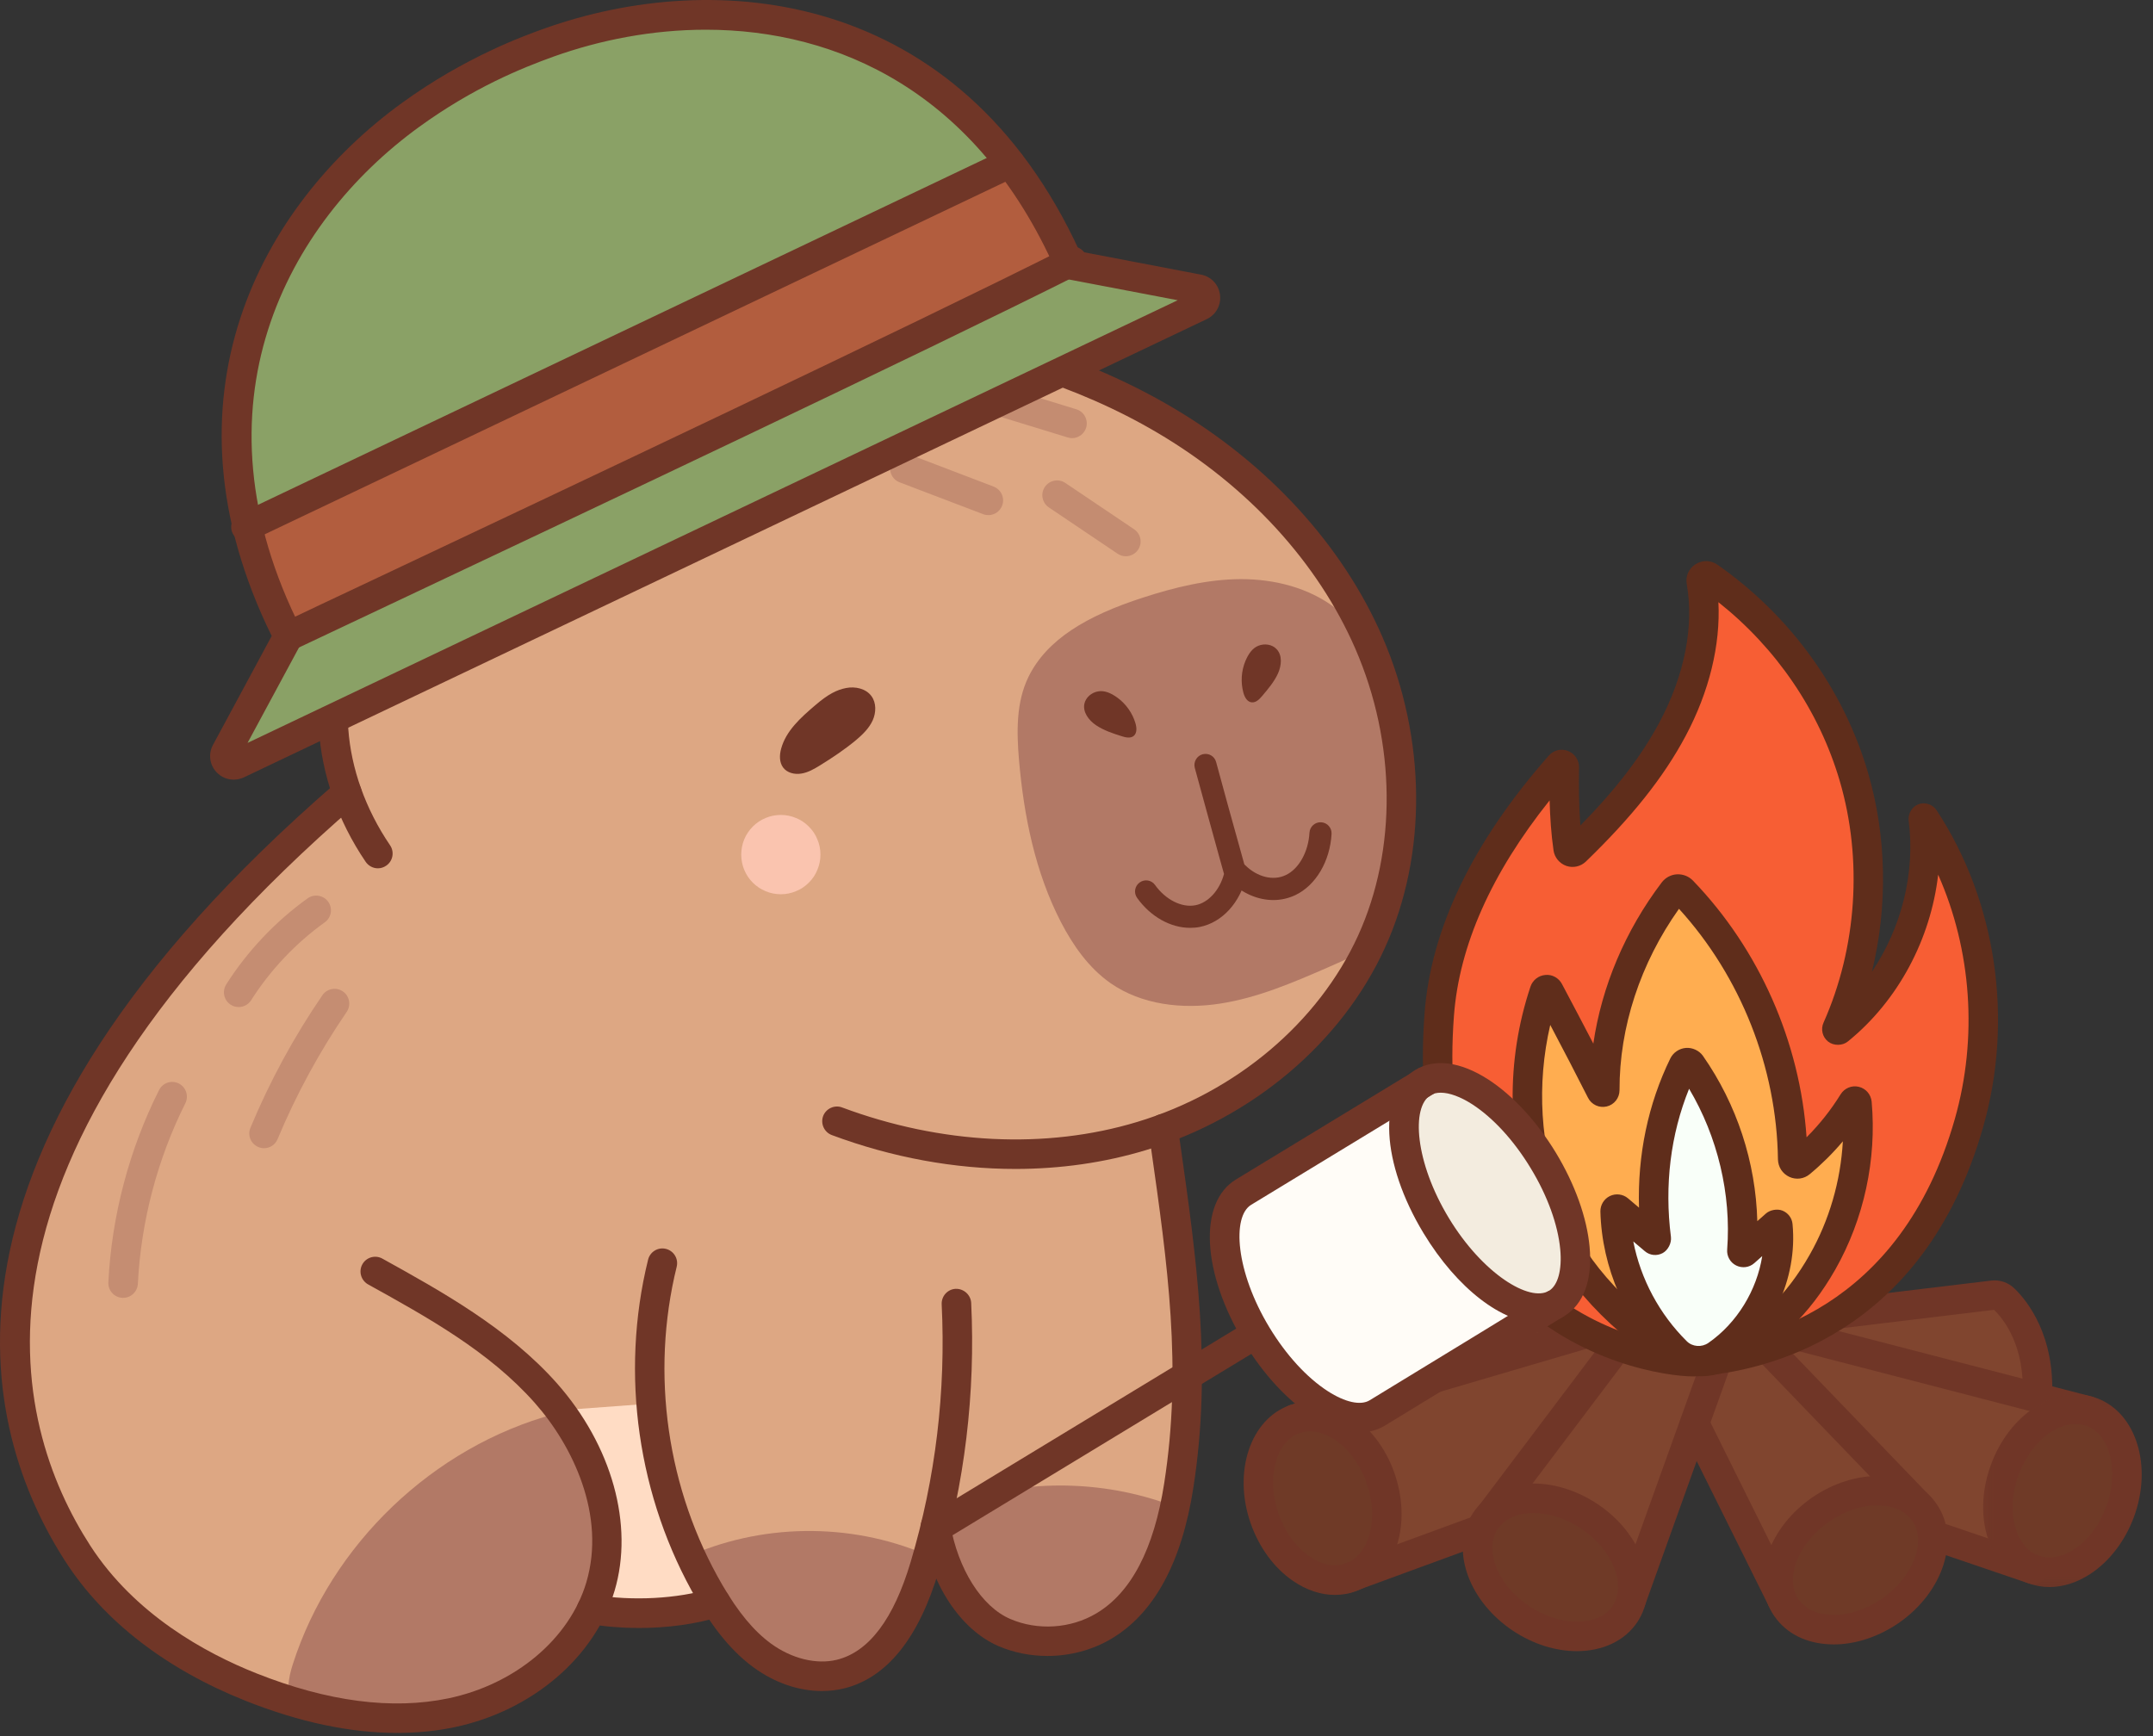 <svg width="155" height="125" viewBox="0 0 155 125" fill="none" xmlns="http://www.w3.org/2000/svg">
<rect x="0" y="0" width="155" height="125" fill="#333333" stroke="none"/>
<path d="M82.797 79.002C84.818 86.958 85.7 95.203 85.41 103.409C85.326 105.881 85.127 108.371 84.387 110.727C83.64 113.083 82.308 115.316 80.306 116.764C78.304 118.206 75.582 118.76 73.297 117.826C70.459 116.674 68.907 113.675 67.601 110.907C66.732 113.115 66.146 115.316 64.942 117.202C63.733 119.088 61.782 120.633 59.549 120.768C57.843 120.871 56.176 120.15 54.825 119.107C53.473 118.058 52.392 116.713 51.33 115.381C48.877 116.256 45.955 116.578 43.207 116.011C41.669 119.435 37.871 122.274 33.771 123.342C29.671 124.404 25.308 123.902 21.22 122.782C15.28 121.386 9.442 117.543 5.863 112.143C1.763 105.951 0.733 98.035 2.137 90.742C3.54 83.45 7.215 76.743 11.81 70.918C16.413 65.093 21.935 60.066 28.146 55.362C46.09 57.389 63.288 65.531 82.797 79.002Z" fill="#DDA783"/>
<path d="M84.522 108.455C79.823 106.659 74.533 106.472 69.718 107.927C68.985 108.152 68.193 108.468 67.832 109.143C67.607 109.568 67.594 110.077 67.626 110.559C67.82 113.52 69.751 116.294 72.454 117.504C75.157 118.708 78.51 118.29 80.84 116.462C83.164 114.627 84.361 111.461 84.522 108.455Z" fill="#B27966"/>
<path d="M49.276 112.175C54.689 109.678 61.151 109.581 66.635 111.918C66.5 114.467 65.316 116.938 63.424 118.637C62.426 119.532 61.216 120.227 59.896 120.465C57.702 120.864 55.436 119.957 53.698 118.554C51.967 117.151 50.673 115.29 49.276 112.175Z" fill="#B27966"/>
<path d="M46.753 101.066C44.668 101.22 42.576 101.375 40.491 101.529C41.765 103.75 43.053 106.009 43.632 108.506C44.218 110.997 44.011 113.797 42.486 115.857C45.234 116.365 48.118 116.101 50.718 115.091C48.704 111.062 47.519 106.62 46.753 101.066Z" fill="#FFDCC4"/>
<path d="M39.924 101.806C31.184 104.175 23.846 111.19 21.079 119.828C20.763 120.806 20.538 121.978 21.188 122.769C21.793 123.51 22.875 123.58 23.827 123.587C27.708 123.6 31.673 123.503 35.31 122.158C38.946 120.813 42.254 118 43.2 114.235C44.295 109.903 42.139 105.481 39.924 101.806Z" fill="#B27966"/>
<path d="M26.936 61.643C23.846 56.378 23.615 49.543 26.331 44.079C23.061 43.345 20.545 40.107 20.628 36.754C20.718 33.394 23.409 30.298 26.711 29.738C29.369 29.288 32.04 30.324 34.486 31.457C36.043 29.217 38.47 27.595 41.135 27.022C40.394 24.004 41.135 20.869 43.123 18.912C45.119 16.956 48.253 16.267 50.879 17.213C53.505 18.159 55.488 20.695 56.06 23.463C63.334 23.405 70.665 24.409 77.455 27.016C84.245 29.629 90.476 33.896 94.891 39.676C99.313 45.456 101.829 52.793 101.141 60.42C100.104 69.019 94.402 76.897 86.569 80.566C78.852 84.177 69.725 83.701 61.615 81.088C53.505 78.474 46.194 73.892 38.978 69.354C35.522 67.179 30.038 66.934 26.936 61.643Z" fill="#DDA783"/>
<path d="M58.667 50.798C57.65 51.667 56.582 52.62 56.234 53.913C56.112 54.364 56.099 54.879 56.376 55.258C56.665 55.651 57.212 55.78 57.695 55.696C58.178 55.619 58.609 55.368 59.028 55.111C59.935 54.55 60.823 53.958 61.641 53.276C62.111 52.877 62.568 52.433 62.825 51.873C63.076 51.313 63.102 50.611 62.735 50.116C62.336 49.575 61.576 49.408 60.913 49.537C60.25 49.665 59.62 49.974 58.667 50.798Z" fill="#703627"/>
<path d="M31.576 46.267C28.809 46.267 26.427 45.733 24.471 44.677C21.465 43.049 19.508 40.049 19.495 37.037C19.476 34.115 21.33 31.206 24.091 29.803C26.601 28.535 29.768 28.477 32.581 29.642C35.039 30.665 37.273 32.628 38.869 35.164C39.184 35.666 39.036 36.323 38.534 36.632C38.045 36.947 37.389 36.793 37.073 36.297C35.709 34.128 33.823 32.461 31.77 31.605C29.523 30.672 27.013 30.704 25.05 31.701C22.984 32.744 21.607 34.888 21.619 37.031C21.632 39.277 23.145 41.543 25.481 42.804C27.457 43.873 30.012 44.304 33.089 44.085C33.675 44.046 34.177 44.484 34.222 45.07C34.261 45.656 33.823 46.164 33.237 46.209C32.671 46.248 32.117 46.267 31.576 46.267Z" fill="#703627"/>
<path d="M34.968 39.432C34.621 39.432 34.28 39.264 34.08 38.949C32.394 36.368 29.008 35.023 26.015 35.75C25.449 35.892 24.87 35.538 24.728 34.971C24.593 34.398 24.941 33.826 25.513 33.684C29.349 32.751 33.7 34.476 35.857 37.79C36.178 38.279 36.037 38.936 35.548 39.258C35.367 39.374 35.168 39.432 34.968 39.432Z" fill="#703627"/>
<path d="M41.868 27.319C41.411 27.319 40.986 27.016 40.851 26.553C39.905 23.257 40.452 20.361 42.435 18.166C44.7 15.669 48.601 14.813 51.697 16.132C54.767 17.439 56.324 20.065 56.086 23.521C56.047 24.107 55.539 24.544 54.953 24.506C54.368 24.467 53.93 23.959 53.969 23.373C54.142 20.818 53.1 19.041 50.866 18.089C48.569 17.11 45.685 17.741 44.011 19.595C42.525 21.236 42.145 23.379 42.892 25.96C43.053 26.527 42.731 27.113 42.164 27.28C42.068 27.306 41.965 27.319 41.868 27.319Z" fill="#703627"/>
<path d="M27.206 62.519C26.865 62.519 26.53 62.351 26.324 62.049C22.27 56.082 21.793 48.687 25.147 43.647C25.468 43.158 26.131 43.023 26.614 43.351C27.103 43.673 27.238 44.336 26.91 44.825C24.033 49.157 24.503 55.6 28.081 60.858C28.41 61.341 28.288 62.004 27.798 62.332C27.618 62.454 27.412 62.519 27.206 62.519Z" fill="#703627"/>
<path d="M59.066 61.534C59.066 61.907 58.995 62.274 58.847 62.622C58.706 62.976 58.5 63.285 58.229 63.549C57.965 63.819 57.657 64.025 57.303 64.166C56.955 64.314 56.588 64.385 56.215 64.385C55.835 64.385 55.468 64.314 55.121 64.166C54.773 64.025 54.464 63.819 54.194 63.549C53.93 63.285 53.724 62.976 53.576 62.622C53.434 62.274 53.364 61.907 53.364 61.534C53.364 61.154 53.434 60.787 53.576 60.44C53.724 60.086 53.93 59.783 54.194 59.513C54.464 59.243 54.773 59.037 55.121 58.895C55.468 58.747 55.835 58.676 56.215 58.676C56.588 58.676 56.955 58.747 57.303 58.895C57.657 59.037 57.965 59.243 58.229 59.513C58.5 59.783 58.706 60.086 58.847 60.44C58.995 60.787 59.066 61.154 59.066 61.534Z" fill="#FAC4AF"/>
<path d="M82.301 43.023C84.586 42.283 86.948 41.703 89.349 41.697C91.75 41.697 94.202 42.309 96.114 43.763C98.322 45.449 98.778 47.039 99.757 49.646C100.819 52.446 100.548 54.106 100.896 57.08C101.096 58.805 100.291 64.141 99.583 65.724C98.405 68.356 98.289 68.485 95.65 69.631C93.127 70.731 90.566 71.838 87.85 72.257C85.127 72.682 82.186 72.353 79.933 70.776C78.382 69.682 77.255 68.08 76.38 66.393C74.526 62.802 73.709 58.753 73.361 54.724C73.188 52.697 73.149 50.56 74.044 48.732C75.363 46.048 78.221 44.336 82.301 43.023Z" fill="#B27966"/>
<path d="M80.435 50.225C81.059 50.676 81.535 51.346 81.748 52.086C81.838 52.395 81.864 52.781 81.619 52.987C81.381 53.18 81.027 53.096 80.731 53C80.1 52.8 79.457 52.588 78.903 52.214C78.388 51.867 77.944 51.281 78.066 50.676C78.163 50.213 78.588 49.859 79.051 49.781C79.514 49.698 79.971 49.891 80.435 50.225Z" fill="#703627"/>
<path d="M89.658 47.599C89.362 48.314 89.311 49.131 89.516 49.878C89.6 50.187 89.78 50.528 90.096 50.566C90.405 50.611 90.662 50.354 90.862 50.116C91.293 49.607 91.731 49.092 92.007 48.487C92.258 47.921 92.336 47.187 91.904 46.737C91.583 46.389 91.035 46.318 90.598 46.492C90.16 46.666 89.877 47.078 89.658 47.599Z" fill="#703627"/>
<path d="M85.68 66.805C84.277 66.805 82.836 66.007 81.864 64.649C81.606 64.289 81.69 63.793 82.05 63.536C82.411 63.278 82.906 63.362 83.157 63.722C83.917 64.784 85.082 65.37 86.067 65.177C86.993 64.99 87.805 64.096 88.12 62.924L87.805 61.798C87.18 59.532 86.556 57.286 86.015 55.284C85.906 54.859 86.157 54.422 86.582 54.306C87.019 54.197 87.444 54.447 87.553 54.872C88.088 56.867 88.712 59.107 89.343 61.367L89.71 62.699C89.748 62.821 89.748 62.956 89.722 63.085C89.298 64.984 87.985 66.419 86.376 66.741C86.144 66.786 85.912 66.805 85.68 66.805Z" fill="#703627"/>
<path d="M91.673 64.804C90.566 64.804 89.439 64.328 88.525 63.433C88.216 63.124 88.21 62.615 88.519 62.307C88.828 61.991 89.33 61.985 89.645 62.294C90.521 63.156 91.673 63.439 92.574 63.002C93.513 62.558 94.196 61.328 94.273 59.951C94.299 59.513 94.678 59.178 95.11 59.204C95.547 59.224 95.888 59.603 95.863 60.041C95.753 62.011 94.73 63.742 93.263 64.444C92.76 64.682 92.22 64.804 91.673 64.804Z" fill="#703627"/>
<path d="M73.104 84.164C68.734 84.164 64.234 83.347 59.884 81.725C59.337 81.519 59.06 80.907 59.259 80.36C59.465 79.813 60.083 79.53 60.624 79.736C67.755 82.394 75.305 82.767 81.87 80.779C88.982 78.635 94.923 73.615 97.774 67.359C100.581 61.193 100.51 53.476 97.581 46.724C94.891 40.513 89.826 34.99 83.318 31.154C77.551 27.756 70.639 25.593 62.786 24.718C54.091 23.753 41.469 25.664 34.318 32.139C33.881 32.532 33.211 32.499 32.819 32.062C32.426 31.631 32.458 30.955 32.896 30.562C40.575 23.611 53.569 21.551 63.018 22.607C71.173 23.514 78.362 25.774 84.393 29.326C91.287 33.381 96.661 39.258 99.531 45.874C102.692 53.173 102.763 61.534 99.705 68.241C96.609 75.05 90.173 80.495 82.488 82.812C79.502 83.714 76.335 84.164 73.104 84.164Z" fill="#703627"/>
<path d="M81.053 40.05C80.847 40.05 80.641 39.992 80.461 39.869L75.511 36.535C75.022 36.207 74.893 35.544 75.221 35.061C75.55 34.572 76.213 34.443 76.695 34.772L81.645 38.106C82.134 38.434 82.263 39.09 81.934 39.58C81.729 39.882 81.394 40.05 81.053 40.05Z" fill="#C48C71"/>
<path d="M71.154 37.089C71.031 37.089 70.903 37.069 70.774 37.018L64.762 34.726C64.215 34.514 63.945 33.903 64.151 33.355C64.363 32.802 64.981 32.532 65.522 32.738L71.533 35.035C72.081 35.248 72.357 35.859 72.145 36.406C71.984 36.831 71.585 37.089 71.154 37.089Z" fill="#C48C71"/>
<path d="M77.178 31.547C77.075 31.547 76.972 31.527 76.863 31.495L71.199 29.758C70.639 29.584 70.323 28.991 70.497 28.432C70.671 27.865 71.263 27.556 71.823 27.724L77.487 29.468C78.047 29.635 78.362 30.234 78.195 30.794C78.053 31.251 77.629 31.547 77.178 31.547Z" fill="#C48C71"/>
<path d="M63.919 29.668C63.842 29.668 63.758 29.661 63.675 29.642L57.624 28.219C57.058 28.084 56.704 27.518 56.833 26.945C56.968 26.372 57.528 26.018 58.114 26.153L64.164 27.569C64.73 27.704 65.084 28.277 64.955 28.85C64.84 29.339 64.402 29.668 63.919 29.668Z" fill="#C48C71"/>
<path d="M51.027 34.707C50.48 34.707 50.01 34.283 49.972 33.723C49.926 33.137 50.364 32.629 50.95 32.583L57.657 32.075C58.262 32.03 58.751 32.468 58.796 33.053C58.841 33.633 58.403 34.148 57.818 34.193L51.111 34.701C51.079 34.707 51.053 34.707 51.027 34.707Z" fill="#C48C71"/>
<path d="M59.163 121.753C57.502 121.753 55.777 121.167 54.252 120.053C52.302 118.631 50.989 116.591 50.165 115.187C45.91 107.856 44.629 98.929 46.657 90.697C46.798 90.124 47.378 89.777 47.938 89.918C48.511 90.06 48.858 90.633 48.717 91.206C46.818 98.91 48.015 107.258 52.005 114.119C53.151 116.089 54.265 117.427 55.5 118.335C56.994 119.423 58.764 119.86 60.238 119.506C62.555 118.94 64.344 116.565 65.567 112.439C67.356 106.421 68.103 100.184 67.794 93.909C67.768 93.323 68.219 92.821 68.804 92.795C69.371 92.776 69.886 93.22 69.918 93.806C70.233 100.319 69.454 106.794 67.601 113.044C66.153 117.949 63.842 120.819 60.74 121.572C60.225 121.695 59.697 121.753 59.163 121.753Z" fill="#703627"/>
<path d="M75.408 119.229C74.204 119.229 73.001 118.998 71.887 118.521C69.145 117.337 67.009 114.093 66.307 110.051C66.21 109.472 66.597 108.925 67.176 108.828C67.749 108.725 68.302 109.111 68.399 109.691C68.965 112.98 70.665 115.677 72.731 116.565C74.7 117.414 77.075 117.266 78.922 116.166C81.433 114.679 83.08 111.525 83.814 106.794C85.114 98.466 84.065 91.083 82.849 82.542L82.688 81.422C82.61 80.843 83.009 80.302 83.595 80.219C84.174 80.135 84.709 80.54 84.792 81.126L84.953 82.24C86.138 90.588 87.264 98.479 85.912 107.123C85.076 112.51 83.087 116.166 80.004 117.994C78.626 118.811 77.017 119.229 75.408 119.229Z" fill="#703627"/>
<path d="M28.584 124.771C25.211 124.771 21.561 123.999 17.687 122.461C11.971 120.188 7.485 116.726 4.718 112.439C-1.358 103.036 -6.894 83.237 24.284 56.288C24.722 55.902 25.398 55.954 25.777 56.398C26.163 56.842 26.112 57.511 25.668 57.898C-4.287 83.791 0.798 102.463 6.5 111.287C9.693 116.224 14.771 119.017 18.472 120.485C23.595 122.518 28.236 123.123 32.285 122.28C37.105 121.27 40.999 117.994 42.209 113.939C43.645 109.105 41.231 104.085 38.489 100.995C35.219 97.307 30.791 94.855 26.505 92.48C25.99 92.19 25.803 91.547 26.086 91.032C26.369 90.517 27.02 90.337 27.528 90.62C31.763 92.969 36.565 95.627 40.079 99.579C44.057 104.072 45.653 109.8 44.243 114.544C42.814 119.339 38.29 123.188 32.716 124.359C31.39 124.636 30.012 124.771 28.584 124.771Z" fill="#703627"/>
<path d="M45.994 117.215C44.784 117.215 43.574 117.118 42.415 116.925C41.836 116.828 41.45 116.281 41.546 115.702C41.643 115.123 42.19 114.73 42.763 114.827C45.537 115.29 48.774 115.116 51.227 114.37C51.787 114.202 52.379 114.518 52.546 115.078C52.72 115.644 52.404 116.236 51.838 116.404C50.087 116.938 48.047 117.215 45.994 117.215Z" fill="#703627"/>
<path d="M17.185 72.508C16.985 72.508 16.792 72.457 16.612 72.341C16.116 72.025 15.975 71.369 16.29 70.873C17.809 68.479 19.837 66.336 22.147 64.681C22.617 64.34 23.287 64.45 23.628 64.926C23.969 65.402 23.859 66.065 23.383 66.406C21.291 67.906 19.457 69.843 18.079 72.019C17.873 72.334 17.532 72.508 17.185 72.508Z" fill="#C58D72"/>
<path d="M19.006 82.671C18.871 82.671 18.736 82.645 18.601 82.587C18.06 82.362 17.803 81.744 18.028 81.204C19.418 77.857 21.163 74.645 23.209 71.658C23.538 71.176 24.2 71.047 24.683 71.382C25.166 71.71 25.288 72.373 24.96 72.856C22.997 75.726 21.323 78.809 19.985 82.014C19.817 82.426 19.425 82.671 19.006 82.671Z" fill="#C58D72"/>
<path d="M8.863 93.445C8.85 93.445 8.83 93.445 8.811 93.445C8.225 93.419 7.775 92.917 7.801 92.332C8.039 87.549 9.3 82.761 11.45 78.487C11.714 77.959 12.345 77.747 12.872 78.011C13.394 78.275 13.606 78.912 13.342 79.44C11.328 83.456 10.15 87.948 9.925 92.435C9.892 93.007 9.429 93.445 8.863 93.445Z" fill="#C58D72"/>
<path d="M128.489 95.106L143.91 93.252C143.91 93.252 147.463 95.762 146.53 102.031L135.993 100.808L129.712 99.405L128.489 95.106Z" fill="#80452F"/>
<path d="M127.942 95.833L150.598 101.716L146.903 113.186L135.993 109.504L125.547 100.673L123.378 95.647L127.942 95.833Z" fill="#80452F"/>
<path d="M114.605 95.698L101.713 93.207C101.713 93.207 96.59 96.702 96.97 102.398L107.326 103.299L116.729 100.043L114.605 95.698Z" fill="#80452F"/>
<path d="M138.253 108.725L126.86 96.734L120.707 97.236L119.941 98.414L128.527 115.664L138.253 108.725Z" fill="#80452F"/>
<path d="M93.533 102.128L115.732 95.602L118.944 96.915L114.245 106.563L110.763 108.642L97.221 113.623L93.533 102.128Z" fill="#80452F"/>
<path d="M124.054 96.779L117.341 115.554L107.217 109.189L117.315 95.833L124.054 96.779Z" fill="#80452F"/>
<path d="M99.377 106.46C99.641 107.213 99.789 107.979 99.828 108.751C99.86 109.524 99.776 110.251 99.57 110.92C99.371 111.59 99.062 112.162 98.656 112.632C98.244 113.102 97.761 113.437 97.214 113.63C96.661 113.823 96.075 113.868 95.464 113.759C94.852 113.649 94.254 113.392 93.674 112.999C93.095 112.6 92.58 112.092 92.123 111.467C91.666 110.843 91.306 110.154 91.035 109.395C90.772 108.642 90.624 107.876 90.591 107.103C90.553 106.331 90.636 105.61 90.842 104.934C91.048 104.265 91.351 103.692 91.763 103.222C92.168 102.753 92.651 102.424 93.205 102.225C93.758 102.032 94.337 101.987 94.949 102.096C95.567 102.205 96.159 102.463 96.738 102.856C97.317 103.255 97.832 103.763 98.289 104.387C98.746 105.012 99.113 105.7 99.377 106.46Z" fill="#6F3A27"/>
<path d="M150.597 101.716C151.145 101.922 151.621 102.263 152.02 102.74C152.419 103.216 152.715 103.795 152.908 104.471C153.095 105.147 153.166 105.874 153.114 106.646C153.069 107.419 152.902 108.178 152.625 108.931C152.342 109.678 151.968 110.36 151.499 110.978C151.029 111.59 150.501 112.092 149.915 112.478C149.33 112.864 148.731 113.102 148.113 113.205C147.502 113.302 146.916 113.244 146.369 113.038C145.822 112.838 145.345 112.497 144.946 112.014C144.547 111.538 144.251 110.965 144.065 110.289C143.872 109.614 143.801 108.886 143.852 108.114C143.897 107.342 144.065 106.582 144.341 105.829C144.625 105.082 144.998 104.4 145.468 103.782C145.938 103.164 146.465 102.669 147.051 102.283C147.637 101.896 148.235 101.652 148.853 101.555C149.465 101.459 150.05 101.51 150.597 101.716Z" fill="#6F3A27"/>
<path d="M114.412 109.202C115.082 109.646 115.661 110.167 116.15 110.766C116.646 111.364 117.013 111.989 117.251 112.652C117.495 113.308 117.592 113.952 117.547 114.57C117.502 115.194 117.315 115.748 116.993 116.237C116.672 116.726 116.227 117.106 115.674 117.389C115.12 117.672 114.49 117.826 113.788 117.859C113.086 117.891 112.372 117.794 111.632 117.569C110.892 117.35 110.184 117.015 109.521 116.571C108.851 116.127 108.272 115.606 107.783 115.007C107.287 114.415 106.927 113.784 106.682 113.128C106.438 112.465 106.341 111.828 106.386 111.203C106.431 110.586 106.618 110.026 106.94 109.543C107.268 109.054 107.706 108.668 108.259 108.384C108.813 108.101 109.443 107.947 110.145 107.914C110.847 107.882 111.567 107.979 112.308 108.204C113.048 108.429 113.749 108.758 114.412 109.202Z" fill="#6F3A27"/>
<path d="M138.562 108.951C138.89 109.433 139.083 109.987 139.141 110.605C139.192 111.223 139.109 111.866 138.877 112.529C138.645 113.192 138.285 113.829 137.802 114.434C137.326 115.039 136.753 115.567 136.09 116.018C135.433 116.475 134.738 116.822 133.998 117.054C133.264 117.292 132.544 117.395 131.842 117.376C131.14 117.357 130.51 117.209 129.95 116.938C129.39 116.668 128.946 116.288 128.611 115.805C128.283 115.323 128.09 114.769 128.032 114.151C127.98 113.527 128.064 112.883 128.296 112.22C128.527 111.557 128.888 110.927 129.37 110.322C129.853 109.717 130.42 109.189 131.082 108.732C131.739 108.275 132.441 107.934 133.174 107.696C133.908 107.464 134.629 107.354 135.33 107.374C136.032 107.4 136.663 107.541 137.223 107.818C137.783 108.088 138.227 108.468 138.562 108.951Z" fill="#6F3A27"/>
<path d="M146.671 101.735C146.652 101.735 146.626 101.735 146.607 101.729C146.021 101.697 145.577 101.195 145.609 100.609C145.815 96.915 144.245 94.971 143.556 94.308L129.815 95.968C129.834 96.445 129.525 96.889 129.042 97.024C128.482 97.185 127.896 96.857 127.736 96.297L127.465 95.35C127.382 95.054 127.433 94.733 127.6 94.475C127.774 94.211 128.051 94.044 128.36 94.005L143.344 92.203C143.968 92.126 144.586 92.338 145.036 92.782C145.931 93.645 147.984 96.161 147.727 100.731C147.695 101.298 147.225 101.735 146.671 101.735Z" fill="#703627"/>
<path d="M150.321 102.643C150.231 102.643 150.141 102.637 150.05 102.611L127.787 96.844L125.013 96.734C125.155 97.237 124.904 97.784 124.408 97.996C123.867 98.228 123.243 97.977 123.011 97.442L122.4 96.026C122.258 95.692 122.297 95.306 122.503 95.003C122.709 94.701 123.024 94.527 123.417 94.54L127.987 94.726C128.064 94.726 128.135 94.739 128.212 94.759L150.585 100.551C151.151 100.699 151.492 101.279 151.344 101.851C151.222 102.328 150.791 102.643 150.321 102.643Z" fill="#703627"/>
<path d="M146.369 114.055C146.259 114.055 146.144 114.035 146.028 113.997L138.87 111.557C138.317 111.371 138.014 110.766 138.208 110.212C138.394 109.659 138.993 109.356 139.553 109.549L146.716 111.982C147.27 112.175 147.566 112.78 147.373 113.334C147.225 113.778 146.813 114.055 146.369 114.055Z" fill="#703627"/>
<path d="M97.002 102.199C96.976 102.199 96.957 102.199 96.931 102.199C96.346 102.16 95.901 101.652 95.94 101.066C96.21 96.818 99.3 93.799 100.24 92.975C100.948 92.358 101.887 92.113 102.82 92.293L115.371 94.681C115.944 94.79 116.324 95.344 116.215 95.923C116.105 96.496 115.545 96.882 114.972 96.766L102.421 94.379C102.132 94.321 101.849 94.398 101.636 94.578C100.851 95.267 98.276 97.77 98.058 101.201C98.019 101.768 97.555 102.199 97.002 102.199Z" fill="#703627"/>
<path d="M128.315 116.275C127.922 116.275 127.549 116.063 127.362 115.689L121.055 102.997C120.797 102.476 121.01 101.838 121.537 101.574C122.059 101.317 122.696 101.529 122.96 102.051L129.261 114.743C129.525 115.265 129.306 115.902 128.785 116.166C128.63 116.243 128.469 116.275 128.315 116.275Z" fill="#703627"/>
<path d="M138.214 109.549C137.931 109.549 137.654 109.44 137.448 109.227L126.442 97.79L123.99 97.989C123.397 98.041 122.895 97.603 122.85 97.018C122.799 96.432 123.237 95.917 123.822 95.872L126.77 95.634C127.098 95.602 127.407 95.724 127.626 95.956L138.973 107.747C139.385 108.172 139.373 108.848 138.948 109.253C138.742 109.453 138.478 109.549 138.214 109.549Z" fill="#703627"/>
<path d="M96.951 114.717C96.513 114.717 96.107 114.447 95.953 114.016C95.747 113.469 96.03 112.857 96.584 112.658L106.135 109.156C106.682 108.957 107.294 109.24 107.493 109.794C107.699 110.341 107.416 110.952 106.863 111.152L97.311 114.653C97.195 114.698 97.066 114.717 96.951 114.717Z" fill="#703627"/>
<path d="M93.211 103.235C92.754 103.235 92.329 102.939 92.194 102.476C92.027 101.909 92.349 101.323 92.909 101.156L115.436 94.54C115.667 94.475 115.912 94.482 116.137 94.578L117.476 95.125C118.023 95.344 118.281 95.968 118.062 96.509C117.836 97.056 117.219 97.314 116.678 97.088L115.674 96.683L93.507 103.196C93.41 103.222 93.308 103.235 93.211 103.235Z" fill="#703627"/>
<path d="M117.431 116.275C117.309 116.275 117.186 116.256 117.071 116.211C116.517 116.018 116.234 115.406 116.427 114.853L122.619 97.603L117.791 96.927L108.182 109.665C107.828 110.135 107.165 110.225 106.695 109.877C106.232 109.523 106.135 108.854 106.489 108.384L116.472 95.145C116.704 94.836 117.077 94.681 117.463 94.733L124.202 95.685C124.517 95.73 124.801 95.91 124.962 96.187C125.129 96.458 125.161 96.792 125.052 97.095L118.429 115.574C118.274 116.005 117.862 116.275 117.431 116.275Z" fill="#703627"/>
<path d="M96.101 114.833C95.09 114.833 94.054 114.492 93.082 113.823C91.731 112.896 90.656 111.428 90.044 109.697C88.744 106.003 90.006 102.179 92.857 101.175C95.708 100.171 99.087 102.36 100.388 106.054C100.993 107.792 101.07 109.607 100.593 111.177C100.085 112.864 99.01 114.074 97.568 114.582C97.092 114.75 96.603 114.833 96.101 114.833ZM94.312 103.055C94.054 103.055 93.803 103.093 93.565 103.177C91.847 103.782 91.151 106.447 92.046 108.989C92.509 110.302 93.301 111.396 94.286 112.072C95.161 112.671 96.082 112.851 96.867 112.574C97.652 112.297 98.257 111.583 98.566 110.559C98.907 109.42 98.843 108.075 98.379 106.762C97.614 104.574 95.876 103.055 94.312 103.055Z" fill="#703627"/>
<mask id="mask0_287_4787" style="mask-type:luminance" maskUnits="userSpaceOnUse" x="142" y="100" width="13" height="15">
<path d="M142.121 100.062H155V114.891H142.121V100.062Z" fill="white"/>
</mask>
<g mask="url(#mask0_287_4787)">
<path d="M147.547 114.267C147.019 114.267 146.498 114.171 146.002 113.984C144.567 113.45 143.518 112.22 143.041 110.528C142.597 108.951 142.707 107.129 143.35 105.411C143.994 103.686 145.101 102.244 146.472 101.343C147.939 100.377 149.542 100.139 150.971 100.674C153.803 101.729 154.987 105.578 153.616 109.253C152.973 110.972 151.865 112.413 150.501 113.315C149.542 113.945 148.531 114.267 147.547 114.267ZM149.426 102.521C148.853 102.521 148.235 102.727 147.637 103.119C146.639 103.776 145.828 104.851 145.339 106.151C144.85 107.457 144.76 108.803 145.082 109.948C145.371 110.978 145.963 111.705 146.742 111.995C147.521 112.285 148.441 112.124 149.336 111.538C150.327 110.888 151.145 109.807 151.627 108.507C152.573 105.977 151.93 103.3 150.224 102.662C149.973 102.566 149.703 102.521 149.426 102.521Z" fill="#703627"/>
</g>
<path d="M113.518 118.882C112.024 118.882 110.403 118.399 108.929 117.421C107.403 116.404 106.251 114.994 105.685 113.456C105.08 111.802 105.208 110.193 106.058 108.918C106.901 107.644 108.336 106.897 110.094 106.82C111.722 106.743 113.473 107.27 115.005 108.287C118.261 110.456 119.549 114.273 117.875 116.79C116.955 118.174 115.333 118.882 113.518 118.882ZM110.403 108.937C110.332 108.937 110.261 108.937 110.19 108.944C109.128 108.989 108.285 109.401 107.822 110.096C107.365 110.791 107.313 111.724 107.68 112.722C108.085 113.842 108.948 114.885 110.106 115.651C112.353 117.144 115.101 117.131 116.112 115.612C117.116 114.093 116.073 111.551 113.827 110.057C112.739 109.33 111.535 108.937 110.403 108.937Z" fill="#703627"/>
<path d="M132.009 118.399C131.939 118.399 131.874 118.399 131.81 118.393C130.046 118.341 128.605 117.62 127.736 116.359C126.873 115.104 126.712 113.495 127.291 111.828C127.832 110.283 128.965 108.854 130.477 107.811C131.99 106.769 133.747 106.234 135.356 106.273C137.12 106.318 138.568 107.045 139.43 108.3C141.143 110.791 139.913 114.627 136.695 116.854C135.24 117.852 133.586 118.399 132.009 118.399ZM131.681 109.562C130.535 110.354 129.692 111.403 129.3 112.529C128.946 113.54 129.01 114.473 129.486 115.155C129.956 115.844 130.806 116.243 131.874 116.269C133.058 116.307 134.346 115.889 135.491 115.104C137.712 113.572 138.716 111.01 137.68 109.51C137.21 108.822 136.36 108.423 135.298 108.397C134.095 108.345 132.82 108.777 131.681 109.562Z" fill="#703627"/>
<path d="M122.155 98.034C125.393 97.784 137.377 96.207 141.754 80.862C143.859 73.467 142.713 65.177 138.446 58.779C139.25 64.598 136.746 70.757 132.119 74.355C134.751 68.64 135.234 61.965 133.464 55.922C131.694 49.884 127.678 44.529 122.297 41.034C123.262 44.877 122.278 48.996 120.411 52.491C118.551 55.986 115.873 58.959 112.996 61.695C112.604 59.494 112.584 57.222 112.623 54.737C108.015 59.873 104.133 66.162 103.612 73.042C101.881 96.039 120.031 98.195 122.155 98.034Z" fill="#F75E34"/>
<path d="M111.323 70.989C112.745 73.679 114.174 76.363 115.545 79.105C115.365 73.647 117.334 68.151 120.778 63.793C126.094 69.116 129.152 76.634 129.061 84.164C130.902 82.748 132.466 80.978 133.644 78.977C134.108 83.064 133.239 87.292 131.205 90.871C129.512 93.851 127.356 96.033 124.183 97.616C122.979 98.221 121.537 98.17 120.411 97.436C116.459 94.868 113.061 91.373 111.407 86.983C109.521 81.957 109.456 76.267 111.323 70.989Z" fill="#FFAD50"/>
<path d="M121.434 76.222C124.395 80.244 125.83 85.368 125.373 90.343L127.974 88.052C128.399 91.695 126.59 95.479 123.597 97.565C122.702 98.183 121.48 98.099 120.701 97.339C117.94 94.617 116.285 90.774 116.279 86.887L119.272 89.416C118.66 84.975 119.278 80.373 121.434 76.222Z" fill="#F9FFF9"/>
<path d="M122.155 98.034C125.393 97.783 137.377 96.207 141.754 80.862C143.846 73.525 142.726 65.293 138.529 58.914C138.51 58.882 138.459 58.901 138.465 58.94C139.192 64.604 136.798 70.57 132.363 74.162C132.305 74.213 132.215 74.143 132.247 74.072C134.764 68.414 135.208 61.862 133.464 55.921C131.771 50.161 128.038 45.018 123.024 41.523C122.773 41.349 122.419 41.568 122.477 41.871C123.114 45.469 122.142 49.253 120.411 52.491C118.647 55.806 116.15 58.65 113.44 61.264C113.254 61.444 112.932 61.341 112.893 61.083C112.623 59.217 112.591 57.299 112.617 55.233C112.623 55.065 112.411 54.975 112.301 55.104C107.834 60.169 104.121 66.323 103.612 73.042C101.881 96.039 120.031 98.195 122.155 98.034Z" fill="#F75E34"/>
<path d="M121.93 99.103C120.012 99.103 113.614 98.183 108.633 93.201C103.94 88.509 101.9 81.705 102.557 72.965C103.014 66.863 106.026 60.62 111.503 54.402C111.851 54.01 112.385 53.875 112.88 54.068C113.363 54.254 113.685 54.724 113.679 55.246C113.659 56.604 113.666 58.032 113.775 59.436C116.35 56.816 118.178 54.428 119.478 51.989C121.274 48.616 121.969 45.089 121.434 42.057C121.331 41.498 121.576 40.938 122.059 40.629C122.548 40.313 123.166 40.326 123.636 40.654C128.868 44.304 132.724 49.62 134.481 55.625C135.833 60.234 135.91 65.267 134.764 69.966C136.888 66.799 137.899 62.86 137.409 59.075C137.352 58.586 137.654 58.078 138.117 57.904C138.581 57.73 139.147 57.917 139.418 58.335C143.73 64.881 144.979 73.415 142.771 81.152C138.465 96.258 126.976 98.73 122.239 99.09C122.155 99.096 122.052 99.103 121.93 99.103ZM111.561 57.627C107.371 62.873 105.054 68.08 104.674 73.126C104.063 81.216 105.903 87.466 110.132 91.701C114.882 96.445 121.055 97.056 122.078 96.972C126.371 96.644 136.792 94.391 140.731 80.573C142.398 74.722 141.934 68.389 139.533 62.976C138.999 67.603 136.663 72.044 133.033 74.986C132.653 75.301 132.009 75.308 131.617 74.999C131.205 74.677 131.063 74.111 131.282 73.628C133.683 68.234 134.108 61.888 132.447 56.224C130.967 51.184 127.89 46.672 123.713 43.358C123.867 46.434 123.056 49.794 121.351 52.993C119.774 55.954 117.489 58.824 114.174 62.029C113.801 62.39 113.26 62.512 112.765 62.345C112.275 62.171 111.921 61.746 111.844 61.238C111.67 60.034 111.593 58.824 111.561 57.627Z" fill="#5F2D1B"/>
<path d="M111.51 71.343C112.778 73.737 114.045 76.125 115.268 78.552C115.339 78.693 115.532 78.642 115.532 78.487C115.519 73.396 117.347 68.305 120.482 64.173C120.63 63.973 120.939 63.954 121.113 64.141C126.062 69.27 128.965 76.331 129.061 83.456C129.068 83.746 129.396 83.907 129.615 83.726C131.102 82.484 132.396 80.997 133.419 79.35C133.49 79.227 133.67 79.272 133.683 79.408C134.043 83.359 133.168 87.421 131.205 90.871C129.512 93.851 127.356 96.033 124.183 97.616C122.979 98.221 121.537 98.17 120.411 97.436C116.459 94.868 113.061 91.379 111.407 86.983C109.566 82.079 109.463 76.537 111.188 71.369C111.239 71.227 111.439 71.208 111.51 71.343Z" fill="#FFAD50"/>
<path d="M122.438 99.09C121.518 99.09 120.611 98.833 119.832 98.331C115.243 95.338 111.986 91.547 110.415 87.357C108.478 82.195 108.394 76.396 110.184 71.034C110.345 70.564 110.763 70.236 111.259 70.197C111.741 70.146 112.218 70.41 112.449 70.847C113.267 72.392 114.007 73.789 114.708 75.141C115.307 71.034 117 67.005 119.632 63.536C119.896 63.188 120.295 62.976 120.726 62.95C121.164 62.931 121.576 63.092 121.878 63.401C126.654 68.357 129.589 75.018 130.059 81.886C130.992 80.953 131.816 79.916 132.511 78.79C132.788 78.346 133.316 78.127 133.818 78.249C134.326 78.371 134.693 78.796 134.745 79.318C135.118 83.482 134.191 87.769 132.132 91.399C130.272 94.668 127.896 96.947 124.659 98.569C123.957 98.916 123.192 99.09 122.438 99.09ZM111.606 73.795C110.615 78.082 110.879 82.562 112.404 86.61C113.814 90.375 116.781 93.806 120.984 96.548C121.782 97.063 122.825 97.108 123.706 96.664C126.59 95.228 128.617 93.278 130.284 90.343C131.694 87.865 132.511 85.04 132.672 82.175C131.951 83.031 131.153 83.823 130.291 84.538C129.879 84.885 129.312 84.962 128.823 84.737C128.321 84.505 128.012 84.023 127.999 83.476C127.909 76.853 125.322 70.32 120.874 65.434C118.094 69.348 116.581 73.956 116.594 78.487C116.594 79.054 116.215 79.537 115.674 79.665C115.133 79.794 114.573 79.537 114.322 79.034C113.447 77.303 112.578 75.636 111.606 73.795Z" fill="#5F2D1B"/>
<path d="M121.731 76.634C124.434 80.508 125.76 85.329 125.399 90.047C125.393 90.156 125.515 90.214 125.599 90.144L127.839 88.168C127.897 88.123 127.987 88.155 127.993 88.232C128.341 91.823 126.538 95.511 123.597 97.565C122.702 98.183 121.48 98.099 120.701 97.34C118.017 94.688 116.375 90.98 116.279 87.202C116.279 87.08 116.421 87.016 116.517 87.093L119.098 89.275C119.162 89.326 119.253 89.275 119.24 89.198C118.699 84.988 119.265 80.637 121.203 76.679C121.306 76.473 121.595 76.447 121.731 76.634Z" fill="#F9FFF9"/>
<path d="M122.278 99.039C121.434 99.039 120.591 98.717 119.96 98.093C117.051 95.228 115.32 91.27 115.217 87.228C115.21 86.758 115.474 86.32 115.899 86.115C116.324 85.909 116.839 85.973 117.199 86.275L117.997 86.951C117.882 83.167 118.647 79.492 120.25 76.209C120.463 75.778 120.894 75.488 121.376 75.45C121.833 75.417 122.323 75.63 122.599 76.022C125.045 79.524 126.403 83.682 126.513 87.923L127.137 87.37C127.433 87.112 127.954 87.016 128.321 87.164C128.727 87.325 129.01 87.698 129.049 88.129C129.428 92.075 127.53 96.117 124.202 98.434C123.616 98.839 122.947 99.039 122.278 99.039ZM117.585 89.384C118.113 92.088 119.465 94.623 121.447 96.58C121.853 96.973 122.509 97.024 122.992 96.689C125.065 95.248 126.48 92.892 126.867 90.44L126.3 90.942C125.94 91.264 125.425 91.328 124.994 91.116C124.562 90.903 124.305 90.446 124.344 89.963C124.646 85.979 123.655 81.841 121.602 78.391C120.269 81.68 119.819 85.336 120.295 89.062C120.347 89.5 120.089 90.008 119.703 90.221C119.285 90.446 118.776 90.395 118.416 90.086L117.585 89.384ZM128.54 88.966L128.534 88.972C128.54 88.966 128.54 88.966 128.54 88.966Z" fill="#5F2D1B"/>
<path d="M112.063 93.844C112.063 93.844 101.282 100.442 99.158 101.735C97.028 103.029 93.14 100.513 90.482 96.123C87.824 91.733 87.393 87.125 89.523 85.838C91.653 84.544 102.73 77.805 102.434 77.741C106.817 82.819 110.473 88.528 112.063 93.844Z" fill="#FFFCF7"/>
<path d="M111.111 83.559C111.426 84.087 111.716 84.615 111.973 85.155C112.237 85.703 112.462 86.243 112.662 86.784C112.855 87.325 113.016 87.852 113.138 88.374C113.26 88.895 113.344 89.391 113.383 89.867C113.428 90.35 113.434 90.794 113.402 91.212C113.363 91.63 113.292 92.01 113.177 92.351C113.067 92.692 112.913 92.989 112.726 93.246C112.539 93.497 112.321 93.697 112.07 93.851C111.812 94.005 111.535 94.108 111.22 94.16C110.911 94.205 110.583 94.198 110.222 94.141C109.868 94.089 109.501 93.973 109.115 93.812C108.729 93.651 108.33 93.439 107.931 93.182C107.525 92.918 107.126 92.615 106.721 92.268C106.315 91.92 105.923 91.534 105.53 91.109C105.144 90.684 104.771 90.234 104.41 89.751C104.05 89.268 103.715 88.766 103.393 88.245C103.078 87.724 102.795 87.189 102.531 86.649C102.273 86.108 102.042 85.567 101.849 85.027C101.656 84.486 101.495 83.952 101.372 83.43C101.25 82.916 101.166 82.413 101.121 81.937C101.076 81.461 101.07 81.01 101.108 80.592C101.141 80.174 101.218 79.794 101.327 79.453C101.443 79.112 101.591 78.816 101.778 78.565C101.964 78.314 102.183 78.108 102.441 77.953C102.692 77.799 102.975 77.696 103.284 77.651C103.593 77.599 103.928 77.606 104.282 77.663C104.636 77.721 105.009 77.831 105.395 77.992C105.781 78.153 106.174 78.365 106.579 78.629C106.978 78.886 107.384 79.189 107.783 79.543C108.188 79.891 108.587 80.277 108.974 80.695C109.366 81.12 109.74 81.577 110.1 82.053C110.454 82.536 110.795 83.038 111.111 83.559Z" fill="#F3ECDF"/>
<path d="M110.769 95.254C108.176 95.254 104.919 92.808 102.486 88.792C99.428 83.739 99.171 78.687 101.887 77.039C103.284 76.19 105.15 76.434 107.152 77.728C108.916 78.874 110.647 80.746 112.018 83.006C113.383 85.265 114.245 87.666 114.438 89.764C114.663 92.132 114.013 93.909 112.617 94.758C112.063 95.093 111.439 95.254 110.769 95.254ZM103.722 78.674C103.438 78.674 103.187 78.732 102.988 78.854C101.591 79.704 101.861 83.656 104.301 87.691C106.74 91.721 110.126 93.78 111.516 92.937C112.16 92.544 112.462 91.437 112.327 89.963C112.16 88.174 111.407 86.095 110.197 84.106C108.993 82.118 107.5 80.489 105.994 79.511C105.144 78.964 104.346 78.674 103.722 78.674Z" fill="#703627"/>
<path d="M97.871 103.138C96.828 103.138 95.657 102.739 94.44 101.954C92.67 100.809 90.945 98.936 89.575 96.676C86.517 91.624 86.26 86.578 88.976 84.924C91.106 83.63 102.177 76.897 102.177 76.897L103.284 78.713C103.284 78.713 92.207 85.451 90.076 86.745C88.68 87.588 88.95 91.547 91.389 95.576C92.593 97.565 94.086 99.193 95.593 100.165C96.835 100.969 97.961 101.214 98.605 100.821C100.735 99.534 111.51 92.937 111.51 92.937L112.617 94.752C112.617 94.752 101.836 101.349 99.705 102.643C99.158 102.971 98.54 103.138 97.871 103.138Z" fill="#703627"/>
<path d="M67.755 110.856C67.401 110.856 67.047 110.676 66.848 110.347C66.545 109.845 66.706 109.189 67.208 108.886L89.665 95.254C90.167 94.951 90.823 95.106 91.126 95.608C91.428 96.11 91.267 96.767 90.765 97.069L68.309 110.701C68.135 110.811 67.942 110.856 67.755 110.856Z" fill="#703627"/>
<path d="M17.095 55.014C16.541 55.278 15.975 54.679 16.264 54.139L20.133 46.968C20.519 46.241 20.525 45.372 20.178 44.626C12.95 29.159 19 15.939 29.536 8.286C33.745 5.229 37.556 3.768 39.493 3.079C52.746 -1.665 68.438 1.29 76.431 17.85C76.792 18.59 77.468 19.138 78.279 19.292L86.273 20.817C86.871 20.933 86.974 21.751 86.427 22.008L17.095 55.014Z" fill="#8AA166"/>
<path d="M21.053 45.997C27.76 42.798 62.728 26.591 76.94 19.453C75.865 16.724 74.526 14.111 72.943 11.646L17.706 37.938C18.511 40.738 19.631 43.448 21.053 45.997Z" fill="#B25D3E"/>
<path d="M20.757 46.872C20.358 46.872 19.978 46.647 19.798 46.267C19.541 45.739 19.766 45.102 20.3 44.851C21.613 44.22 24.046 43.074 27.213 41.581C40.529 35.293 65.322 23.591 76.728 17.857C77.255 17.593 77.892 17.805 78.15 18.326C78.414 18.854 78.201 19.491 77.68 19.755C66.249 25.497 41.443 37.211 28.114 43.505C24.953 44.999 22.527 46.144 21.207 46.769C21.059 46.84 20.905 46.872 20.757 46.872Z" fill="#703627"/>
<path d="M17.706 39C17.314 39 16.927 38.775 16.747 38.395C16.496 37.861 16.721 37.23 17.249 36.979L72.254 10.796C72.782 10.545 73.419 10.771 73.67 11.298C73.921 11.826 73.696 12.463 73.168 12.714L18.163 38.897C18.015 38.968 17.861 39 17.706 39Z" fill="#703627"/>
<path d="M16.824 56.134C16.367 56.134 15.923 55.954 15.595 55.606C15.087 55.072 14.984 54.28 15.331 53.637L19.56 45.791C11.135 28.644 18.826 14.755 28.912 7.43C33.507 4.09 37.742 2.577 39.133 2.075C51.561 -2.372 69.049 -0.802 77.725 18.102L86.472 19.775C87.193 19.91 87.74 20.496 87.83 21.223C87.927 21.951 87.547 22.659 86.884 22.974L17.552 55.973C17.314 56.083 17.069 56.134 16.824 56.134ZM50.815 2.139C46.972 2.139 43.213 2.873 39.847 4.077C37.556 4.901 34.061 6.317 30.16 9.149C20.686 16.029 13.484 29.146 21.697 45.327C21.858 45.636 21.851 46.01 21.69 46.312L17.822 53.489L84.786 21.616L76.785 20.09C76.444 20.026 76.155 19.794 76.013 19.473C70.317 6.619 60.315 2.139 50.815 2.139Z" fill="#703627"/>
</svg>
